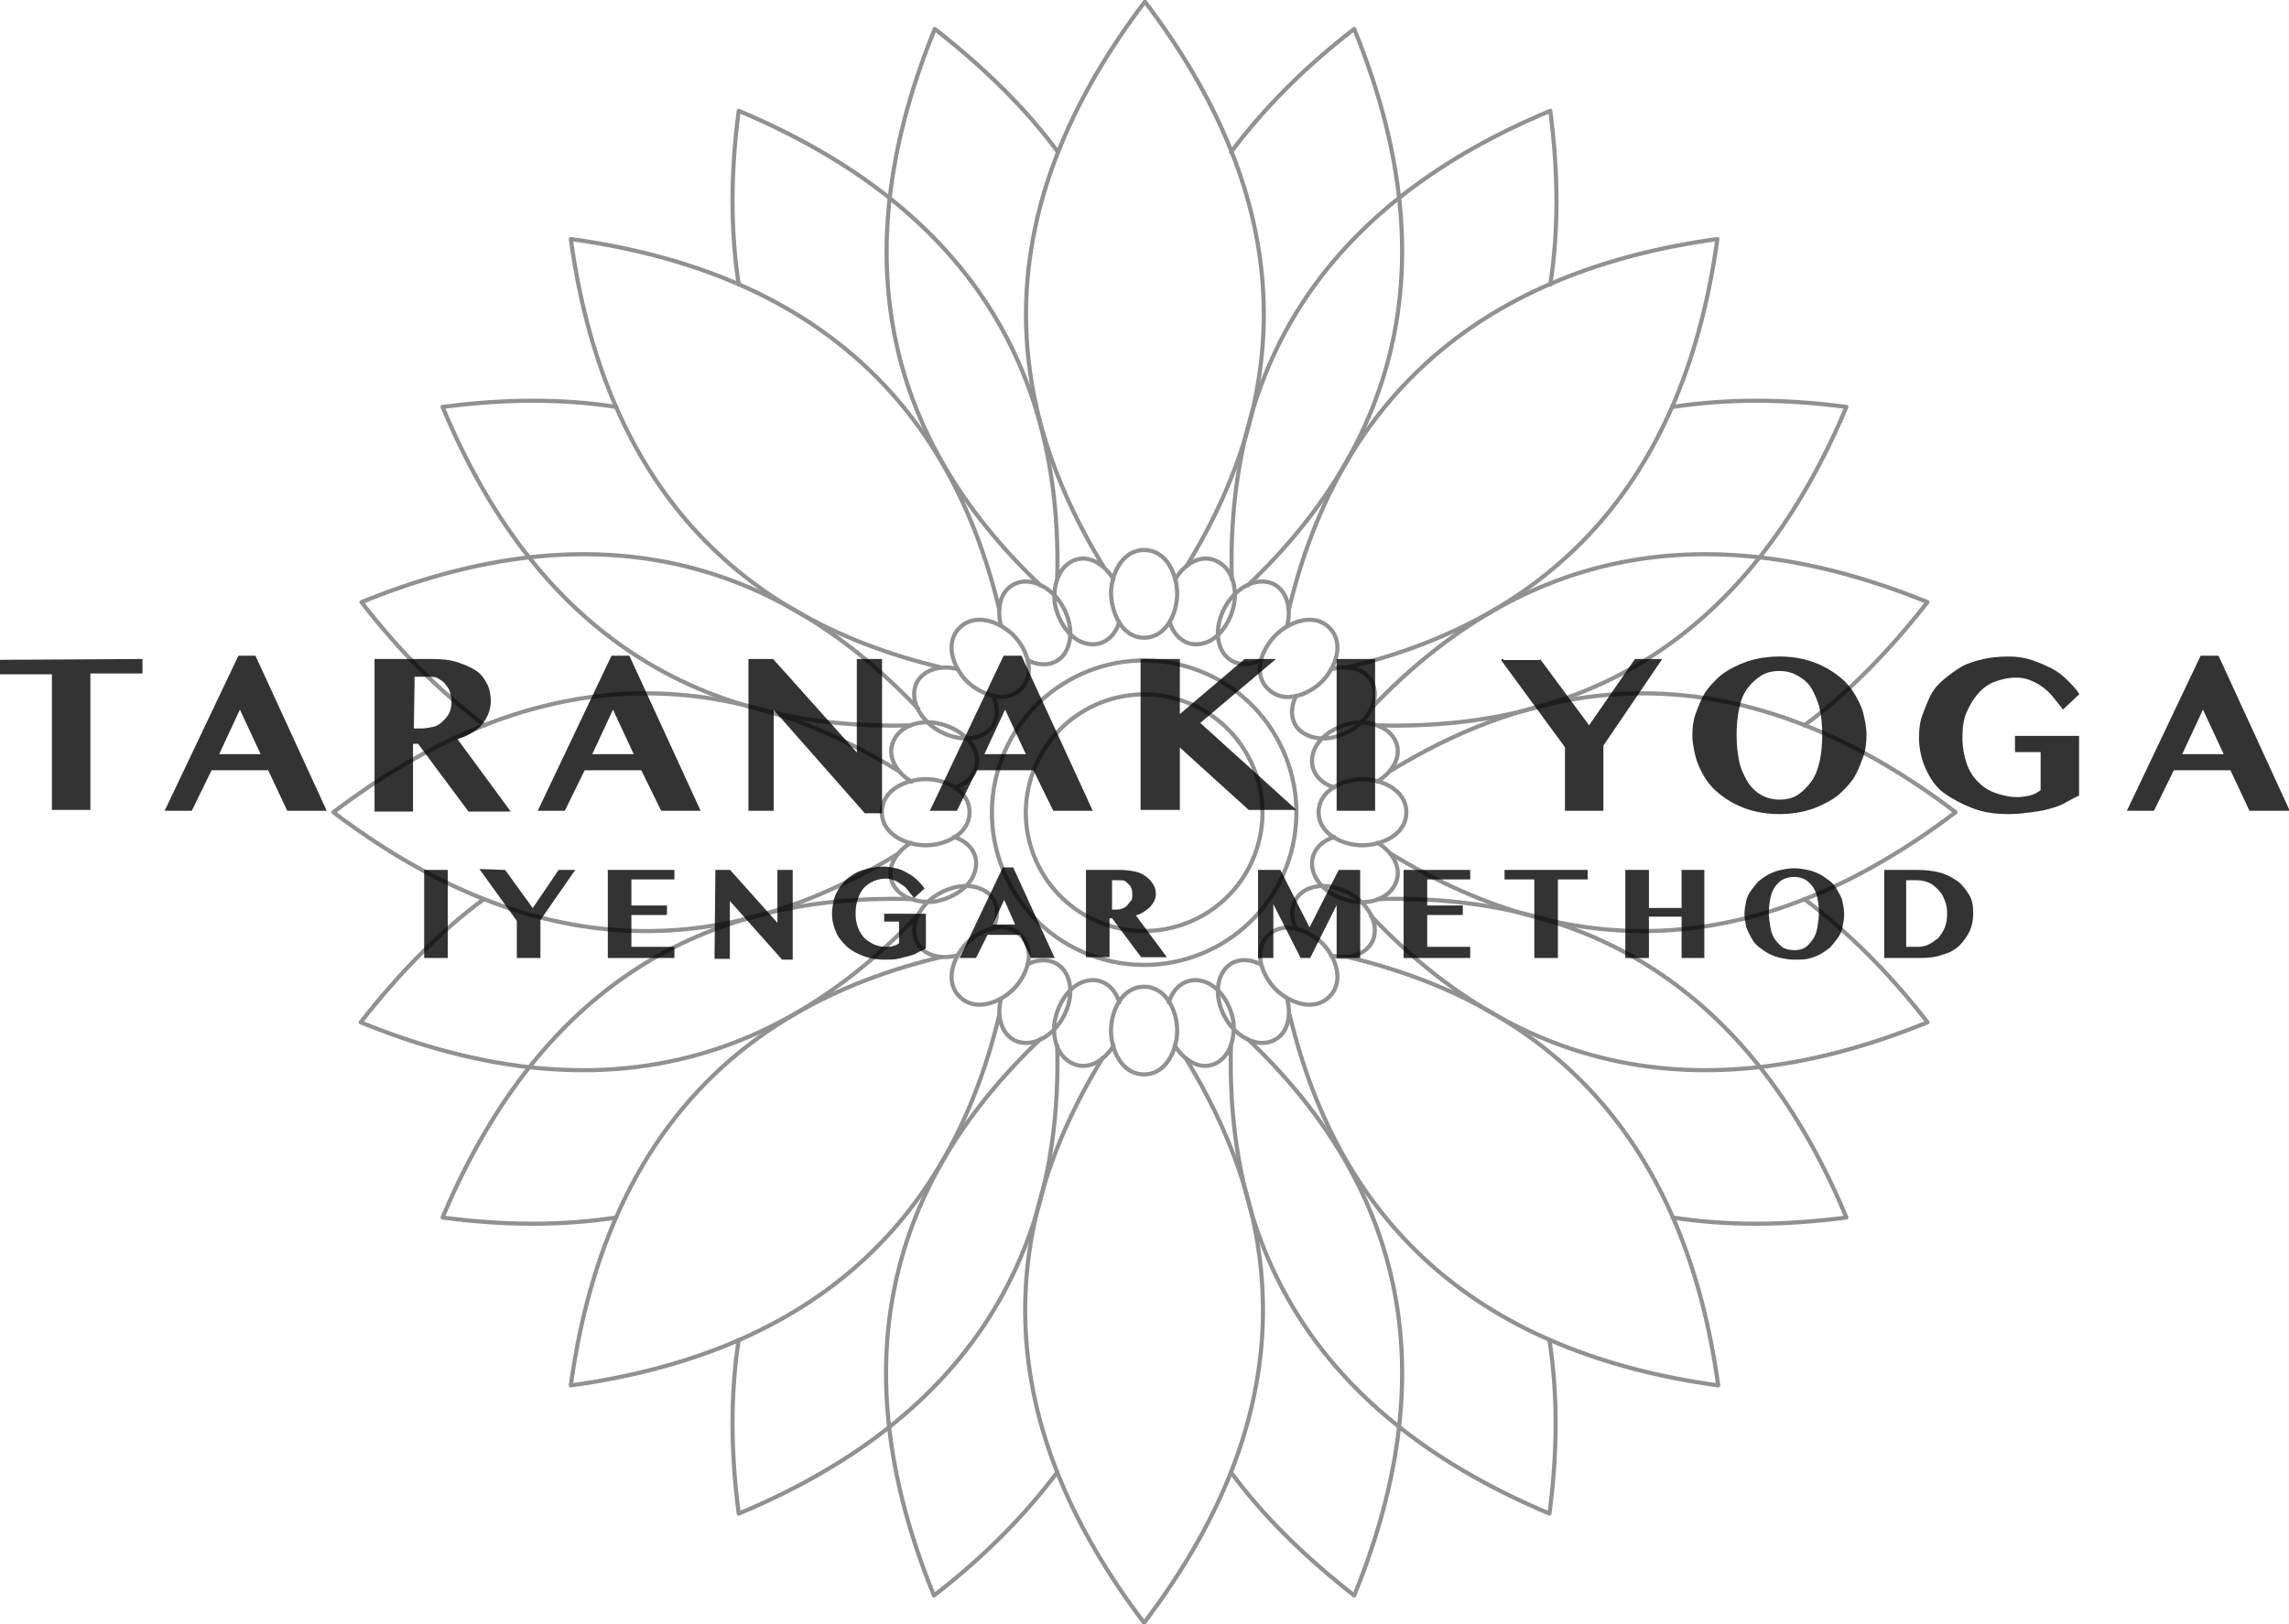 <?xml version="1.0" encoding="utf-8"?>
<!-- Generator: Adobe Illustrator 21.0.0, SVG Export Plug-In . SVG Version: 6.00 Build 0)  -->
<svg version="1.1" id="Layer_1" xmlns="http://www.w3.org/2000/svg" xmlns:xlink="http://www.w3.org/1999/xlink" x="0px" y="0px"
	 viewBox="0 0 276.7 196.4" style="enable-background:new 0 0 276.7 196.4;" xml:space="preserve">
<style type="text/css">
	.st0{fill:none;stroke:#919191;stroke-width:0.5;stroke-linecap:round;stroke-linejoin:round;}
	.st1{display:none;}
	.st2{opacity:0.8;}
	.st3{stroke:#000000;stroke-width:0.25;stroke-miterlimit:10;}
</style>
<g id="Default">
	<g>
		<path class="st0" d="M74.5,147.2c-6.5,1-13.5,1-21,0c11.1-26.4,29.9-39.2,56.6-38.5"/>
		<path class="st0" d="M120.8,122.7c-6.2,26-23.5,40.9-51.8,44.8c3.9-28.3,18.8-45.6,44.8-51.8"/>
		<path class="st0" d="M127.8,126.4c0.7,26.7-12.1,45.6-38.5,56.6c-1-7.6-1-14.6,0-21"/>
	</g>
	<g>
		<path class="st0" d="M148.9,70c-0.7-26.7,12.1-45.6,38.5-56.6c1,7.6,1,14.6,0,21"/>
		<path class="st0" d="M155.8,73.7c6.2-26,23.5-40.9,51.8-44.8c-3.9,28.3-18.8,45.6-44.8,51.8"/>
		<path class="st0" d="M202.2,49.2c6.5-1,13.5-1,21,0c-11.1,26.4-29.9,39.2-56.6,38.5"/>
	</g>
	<g>
		<path class="st0" d="M165.7,85.7C184.1,66.3,206.5,62,233,72.8c-4.7,6-9.6,11-14.9,14.9"/>
		<path class="st0" d="M168.1,93.2c22.8-14,45.5-12.3,68.3,5c-22.8,17.3-45.5,19-68.3,5"/>
		<path class="st0" d="M218.1,108.7c5.2,3.9,10.2,8.8,14.9,14.9c-26.5,10.8-48.9,6.5-67.3-12.9"/>
	</g>
	<g>
		<path class="st0" d="M166.6,108.7c26.7-0.7,45.6,12.1,56.6,38.5c-7.6,1-14.6,1-21,0"/>
		<path class="st0" d="M162.9,115.7c26,6.2,40.9,23.5,44.8,51.8c-28.3-3.9-45.6-18.8-51.8-44.8"/>
		<path class="st0" d="M187.3,162c1,6.5,1,13.5,0,21c-26.4-11.1-39.2-29.9-38.5-56.6"/>
	</g>
	<g>
		<path class="st0" d="M150.8,125.6c19.4,18.4,23.7,40.8,12.9,67.3c-6-4.7-11-9.6-14.9-14.9"/>
		<path class="st0" d="M143.3,127.9c14,22.8,12.3,45.5-5,68.3c-17.3-22.8-19-45.5-5-68.3"/>
		<path class="st0" d="M127.8,178c-3.9,5.2-8.8,10.2-14.9,14.9c-10.8-26.5-6.5-48.9,12.9-67.3"/>
	</g>
	<g>
		<path class="st0" d="M89.3,34.4c-1-6.5-1-13.5,0-21c26.4,11.1,39.2,29.9,38.5,56.6"/>
		<path class="st0" d="M110.1,87.7c-26.7,0.7-45.6-12.1-56.6-38.5c7.6-1,14.6-1,21,0"/>
		<path class="st0" d="M113.8,80.7c-26-6.2-40.9-23.5-44.8-51.8c28.3,3.9,45.6,18.8,51.8,44.8"/>
	</g>
	<g>
		<path class="st0" d="M133.4,68.5c-14-22.8-12.3-45.5,5-68.3c17.3,22.8,19,45.5,5,68.3"/>
		<path class="st0" d="M148.8,18.4c3.9-5.2,8.8-10.2,14.9-14.9c10.8,26.5,6.5,48.9-12.9,67.3"/>
		<path class="st0" d="M125.8,70.8C106.4,52.4,102.2,30,113,3.5c6,4.7,11,9.6,14.9,14.9"/>
	</g>
	<g>
		<path class="st0" d="M110.9,110.7c-18.4,19.4-40.8,23.7-67.3,12.9c4.7-6,9.6-11,14.9-14.9"/>
		<path class="st0" d="M58.6,87.7c-5.2-3.9-10.2-8.8-14.9-14.9C70.2,62,92.6,66.3,111,85.7"/>
		<path class="st0" d="M108.6,103.2c-22.8,14-45.5,12.3-68.3-5c22.8-17.3,45.5-19,68.3-5"/>
	</g>
</g>
<g id="Layer_4" class="st1">
</g>
<g id="Layer_01">
	<g>
		
			<ellipse transform="matrix(0.259 -0.966 0.966 0.259 7.626 206.42)" class="st0" cx="138.3" cy="98.2" rx="14.3" ry="14.3"/>
		<path class="st0" d="M123.4,113.1c-1.9-1.9-4.9-0.7-6.5,0.9s-2.8,4.6-0.9,6.5s4.9,0.7,6.5-0.9S125.3,115,123.4,113.1z"/>
		<ellipse transform="matrix(0.259 -0.966 0.966 0.259 7.626 206.42)" class="st0" cx="138.3" cy="98.2" rx="18.4" ry="18.4"/>
		<path class="st0" d="M153.3,113.1c-1.9,1.9-0.7,4.9,0.9,6.5s4.6,2.8,6.5,0.9s0.7-4.9-0.9-6.5C158.2,112.5,155.2,111.2,153.3,113.1
			z"/>
		<path class="st0" d="M123.4,83.3c1.9-1.9,0.7-4.9-0.9-6.5s-4.6-2.8-6.5-0.9s-0.7,4.9,0.9,6.5C118.5,83.9,121.5,85.2,123.4,83.3z"
			/>
		<path class="st0" d="M117.2,98.2c0-2.7-3-4-5.3-4c-2.2,0-5.3,1.2-5.3,4c0,2.7,3,4,5.3,4S117.2,100.9,117.2,98.2z"/>
		<path class="st0" d="M138.3,77.1c2.7,0,4-3,4-5.3c0-2.2-1.2-5.3-4-5.3c-2.7,0-4,3-4,5.3C134.4,74.1,135.6,77.1,138.3,77.1z"/>
		<path class="st0" d="M138.3,119.3c-2.7,0-4,3-4,5.3c0,2.2,1.2,5.3,4,5.3c2.7,0,4-3,4-5.3S141,119.3,138.3,119.3z"/>
		<path class="st0" d="M159.4,98.2c0,2.7,3,4,5.3,4c2.2,0,5.3-1.2,5.3-4c0-2.7-3-4-5.3-4C162.5,94.2,159.4,95.5,159.4,98.2z"/>
		<path class="st0" d="M134.6,70c-1-1.6-2.9-3.1-4.9-2.2c-1.9,0.9-2.4,3.3-2.2,5.1c0.3,1.8,1.4,3.9,3.2,4.7c2.1,0.9,4-0.3,4.6-2.4"
			/>
		<path class="st0" d="M153.3,83.3c1.9,1.9,4.9,0.7,6.5-0.9s2.8-4.6,0.9-6.5c-1.9-1.9-4.9-0.7-6.5,0.9S151.3,81.4,153.3,83.3z"/>
		<path class="st0" d="M141.4,75.2c0.6,2.1,2.5,3.3,4.6,2.4c1.8-0.8,2.9-2.9,3.2-4.7c0.3-1.8-0.2-4.2-2.2-5.1s-4,0.6-4.9,2.2"/>
		<path class="st0" d="M155.6,75.6c0.5-1.8,0.1-4.3-1.9-5.1c-2-0.7-4,0.6-5.1,2.1s-1.8,3.7-1.1,5.6c0.8,2.1,3,2.6,4.9,1.6"/>
		<path class="st0" d="M156.7,84.1c-1,1.9-0.6,4.1,1.6,4.9c1.9,0.7,4.1,0,5.6-1.1s2.8-3.2,2.1-5.1c-0.8-2.1-3.2-2.4-5.1-1.9"/>
		<path class="st0" d="M124.2,79.8c1.9,1,4.1,0.6,4.9-1.6c0.7-1.9,0-4.1-1.1-5.6s-3.2-2.8-5.1-2.1c-2.1,0.8-2.4,3.2-1.9,5.1"/>
		<path class="st0" d="M115.8,80.9c-1.8-0.5-4.3-0.1-5.1,1.9c-0.7,2,0.6,4,2.1,5.1s3.7,1.8,5.6,1.1c2.1-0.8,2.6-3,1.6-4.9"/>
		<path class="st0" d="M115.4,95.2c2.1-0.6,3.3-2.5,2.4-4.6c-0.8-1.8-2.9-2.9-4.7-3.2c-1.8-0.3-4.2,0.2-5.1,2.2s0.6,4,2.2,4.9"/>
		<path class="st0" d="M110.1,101.9c-1.6,1-3.1,2.9-2.2,4.9c0.9,1.9,3.3,2.4,5.1,2.2c1.8-0.3,3.9-1.4,4.7-3.2c0.9-2.1-0.3-4-2.4-4.6
			"/>
		<path class="st0" d="M120,112.3c1-1.9,0.6-4.1-1.6-4.9c-1.9-0.7-4.1,0-5.6,1.1s-2.8,3.2-2.1,5.1c0.8,2.1,3.2,2.4,5.1,1.9"/>
		<path class="st0" d="M121,120.8c-0.5,1.8-0.1,4.3,1.9,5.1c2,0.7,4-0.6,5.1-2.1c1.1-1.5,1.8-3.7,1.1-5.6c-0.8-2.1-3-2.6-4.9-1.6"/>
		<path class="st0" d="M135.3,121.2c-0.6-2.1-2.5-3.3-4.6-2.4c-1.8,0.8-2.9,2.9-3.2,4.7c-0.3,1.8,0.2,4.2,2.2,5.1
			c2,0.9,4-0.6,4.9-2.2"/>
		<path class="st0" d="M142,126.4c1,1.6,2.9,3.1,4.9,2.2c1.9-0.9,2.4-3.3,2.2-5.1c-0.3-1.8-1.4-3.9-3.2-4.7c-2.1-0.9-4,0.3-4.6,2.4"
			/>
		<path class="st0" d="M152.4,116.6c-1.9-1-4.1-0.6-4.9,1.6c-0.7,1.9,0,4.1,1.1,5.6s3.2,2.8,5.1,2.1c2.1-0.8,2.4-3.2,1.9-5.1"/>
		<path class="st0" d="M160.9,115.5c1.8,0.5,4.3,0.1,5.1-1.9c0.7-2-0.6-4-2.1-5.1s-3.7-1.8-5.6-1.1c-2.1,0.8-2.6,3-1.6,4.9"/>
		<path class="st0" d="M161.3,101.2c-2.1,0.6-3.3,2.5-2.4,4.6c0.8,1.8,2.9,2.9,4.7,3.2c1.8,0.3,4.2-0.2,5.1-2.2c0.9-2-0.6-4-2.2-4.9
			"/>
		<path class="st0" d="M166.5,94.5c1.6-1,3.1-2.9,2.2-4.9c-0.9-1.9-3.3-2.4-5.1-2.2c-1.8,0.3-3.9,1.4-4.7,3.2
			c-0.9,2.1,0.3,4,2.4,4.6"/>
	</g>
</g>
<g id="Layer_3">
	<g class="st2">
		<path class="st3" d="M17.1,79.8v1.5h-6.3v16.5H6.4V81.4H0.1v-1.5L17.1,79.8L17.1,79.8z"/>
		<path class="st3" d="M30.8,79.4l8.5,18.5h-4.5L32.5,93h-7l-2.4,4.9h-3l8.8-18.5H30.8z M26.3,91.3h5.4L29,85.5L26.3,91.3z"/>
		<path class="st3" d="M45.4,79.8h6.8c1.2,0,2.2,0.1,3.1,0.4s1.6,0.6,2.2,1s1,1,1.3,1.6s0.4,1.3,0.4,2c0,0.5-0.1,1-0.3,1.5
			s-0.5,0.9-0.8,1.3s-0.8,0.7-1.3,1s-1.1,0.5-1.7,0.7l6.4,8.7h-4.8l-6.1-8.2h-0.8V98h-4.4C45.4,98,45.4,79.8,45.4,79.8z M49.9,88.2
			h1c0.5,0,1-0.1,1.5-0.2s0.9-0.4,1.2-0.7s0.6-0.6,0.8-1s0.3-0.9,0.3-1.4s-0.1-0.9-0.2-1.3s-0.4-0.7-0.6-1s-0.6-0.5-0.9-0.7
			s-0.8-0.2-1.2-0.2H50L49.9,88.2L49.9,88.2z"/>
		<path class="st3" d="M76,79.4l8.5,18.5H80L77.6,93h-7l-2.4,4.9h-3L74,79.4H76z M71.4,91.3h5.4l-2.7-5.8L71.4,91.3z"/>
		<path class="st3" d="M90.6,79.8h2.8l10.3,11.5V79.8h2.8v18.4h-1.9L93.4,85.5v12.4h-2.8V79.8z"/>
		<path class="st3" d="M123.4,79.4l8.5,18.5h-4.5L125,93h-7l-2.4,4.9h-3l8.8-18.5H123.4z M118.8,91.3h5.4l-2.7-5.8L118.8,91.3z"/>
		<path class="st3" d="M138,79.8h4.5v6.8l8-6.8h3.4l-9,7.6l11.5,10.4H151l-8.5-7.7v7.7H138V79.8z"/>
		<path class="st3" d="M161.7,79.8h4.4v18.1h-4.4V79.8z"/>
		<path class="st3" d="M186.1,79.8l6,8.1l5.6-8.1h3l-7,10.3v7.8h-4.4v-7.6l-7.7-10.5C181.6,79.8,186.1,79.8,186.1,79.8z"/>
		<path class="st3" d="M215.1,98.3c-1,0-1.9-0.1-2.8-0.3s-1.7-0.5-2.5-0.9s-1.5-0.9-2.1-1.4s-1.2-1.2-1.6-1.9s-0.8-1.5-1-2.3
			s-0.4-1.7-0.4-2.6s0.1-1.8,0.4-2.6s0.6-1.6,1-2.3s1-1.3,1.6-1.9s1.3-1,2.1-1.4s1.6-0.7,2.5-0.9s1.8-0.3,2.8-0.3s1.9,0.1,2.8,0.3
			s1.7,0.5,2.5,0.9s1.5,0.9,2.1,1.4s1.2,1.2,1.6,1.9s0.8,1.4,1,2.2s0.4,1.7,0.4,2.6c0,1-0.1,1.9-0.4,2.7s-0.6,1.6-1,2.3
			s-1,1.3-1.6,1.9s-1.3,1-2.1,1.4s-1.6,0.7-2.5,0.9S216.1,98.3,215.1,98.3z M215.1,96.8c0.9,0,1.7-0.2,2.3-0.6s1.2-1,1.7-1.7
			s0.8-1.6,1-2.5s0.3-2.1,0.3-3.2s-0.1-2.2-0.3-3.1s-0.6-1.8-1-2.5s-1-1.2-1.7-1.6S216,81,215.1,81s-1.7,0.2-2.3,0.6
			s-1.2,0.9-1.7,1.6s-0.8,1.5-1,2.5s-0.3,2-0.3,3.1c0,1.2,0.1,2.2,0.3,3.2s0.6,1.8,1,2.5s1,1.3,1.7,1.7S214.3,96.8,215.1,96.8z"/>
		<path class="st3" d="M243.7,89.1h7.5v7c-0.6,0.3-1.2,0.6-1.7,0.9s-1.2,0.5-1.9,0.7s-1.4,0.3-2.2,0.4s-1.6,0.2-2.6,0.2
			c-1.6,0-3-0.2-4.3-0.7s-2.4-1.1-3.4-1.8s-1.7-1.8-2.2-2.9s-0.8-2.4-0.8-3.7c0-1,0.1-1.9,0.4-2.7s0.6-1.6,1-2.4s1-1.4,1.6-1.9
			s1.4-1.1,2.1-1.5s1.7-0.7,2.6-0.9s1.9-0.3,3-0.3c0.9,0,1.8,0.1,2.7,0.4s1.6,0.6,2.4,1s1.4,0.9,1.9,1.4s1.1,1.1,1.4,1.6l-1.8,1.7
			c-0.4-0.5-0.8-1-1.2-1.5s-0.9-0.9-1.3-1.2s-1-0.6-1.5-0.8s-1.1-0.3-1.7-0.3c-0.9,0-1.8,0.2-2.6,0.5s-1.5,0.8-2.1,1.5
			s-1,1.4-1.4,2.3s-0.5,2-0.5,3.1c0,1.2,0.2,2.2,0.5,3.1s0.8,1.7,1.4,2.3s1.3,1.1,2.2,1.4s1.7,0.5,2.6,0.5c0.6,0,1.1-0.1,1.6-0.2
			s1-0.4,1.4-0.7v-4.8h-3.1L243.7,89.1L243.7,89.1z"/>
		<path class="st3" d="M268.1,79.4l8.5,18.5H272l-2.3-4.9h-7l-2.4,4.9h-3l8.8-18.5H268.1z M263.6,91.3h5.4l-2.7-5.8L263.6,91.3z"/>
	</g>
	<g class="st2">
		<path class="st3" d="M51.4,105.3H54v10.4h-2.6V105.3z"/>
		<path class="st3" d="M61,105.3l3.4,4.7l3.2-4.7h1.7l-4.1,5.9v4.5h-2.6v-4.4l-4.4-6.1L61,105.3L61,105.3z"/>
		<path class="st3" d="M81.4,105.3v0.9h-5.2v3.4h4.3v0.9h-4.3v4.1h5.2v1.1h-7.8v-10.4H81.4z"/>
		<path class="st3" d="M86.6,105.3h1.6l5.9,6.6v-6.6h1.6v10.6h-1.1l-6.5-7.3v7.2h-1.6L86.6,105.3L86.6,105.3z"/>
		<path class="st3" d="M107.5,110.6h4.3v4c-0.3,0.2-0.7,0.3-1,0.5s-0.7,0.3-1.1,0.4s-0.8,0.2-1.2,0.3c-0.4,0.1-1,0.1-1.5,0.1
			c-0.9,0-1.7-0.1-2.5-0.4s-1.4-0.6-2-1.1c-0.5-0.5-1-1-1.3-1.7s-0.5-1.4-0.5-2.2c0-0.6,0.1-1.1,0.2-1.6s0.3-0.9,0.6-1.4
			c0.3-0.4,0.6-0.8,0.9-1.1c0.4-0.3,0.8-0.6,1.2-0.8s1-0.4,1.5-0.5s1.1-0.2,1.7-0.2c0.5,0,1,0.1,1.5,0.2s0.9,0.3,1.4,0.6
			c0.4,0.2,0.8,0.5,1.1,0.8s0.6,0.6,0.8,0.9l-1.1,1c-0.2-0.3-0.5-0.6-0.7-0.9s-0.5-0.5-0.8-0.7s-0.6-0.4-0.9-0.5s-0.6-0.2-1-0.2
			c-0.5,0-1,0.1-1.5,0.3c-0.5,0.2-0.9,0.5-1.2,0.8s-0.6,0.8-0.8,1.4s-0.3,1.1-0.3,1.8c0,0.7,0.1,1.3,0.3,1.8c0.2,0.5,0.5,1,0.8,1.3
			s0.8,0.6,1.2,0.8c0.5,0.2,1,0.3,1.5,0.3c0.3,0,0.6,0,0.9-0.1s0.6-0.2,0.8-0.4v-2.8H107v-0.7H107.5z"/>
		<path class="st3" d="M122.4,105l4.9,10.7h-2.6l-1.3-2.8h-4.1l-1.4,2.8h-1.7l5.1-10.7H122.4z M119.8,111.9h3.1l-1.5-3.4
			L119.8,111.9z"/>
		<path class="st3" d="M131.5,105.3h3.9c0.7,0,1.3,0.1,1.8,0.2s0.9,0.3,1.3,0.6s0.6,0.6,0.8,0.9s0.3,0.7,0.3,1.1
			c0,0.3-0.1,0.6-0.2,0.8s-0.3,0.5-0.5,0.7s-0.5,0.4-0.8,0.6s-0.6,0.3-1,0.4l3.7,5H138l-3.5-4.7H134v4.7h-2.6v-10.3H131.5z
			 M134.1,110.1h0.6c0.3,0,0.6,0,0.9-0.1c0.3-0.1,0.5-0.2,0.7-0.4s0.3-0.4,0.5-0.6s0.2-0.5,0.2-0.8s0-0.5-0.1-0.8s-0.2-0.4-0.4-0.6
			s-0.3-0.3-0.5-0.4s-0.4-0.1-0.7-0.1h-1v3.8H134.1z"/>
		<path class="st3" d="M152.2,105.3h2.5l3.6,7.1l3.6-7.1h2.4v10.4h-2.6v-6.8l-3.4,6.8h-1l-3.5-6.9v6.9h-1.6V105.3z"/>
		<path class="st3" d="M177.6,105.3v0.9h-5.2v3.4h4.3v0.9h-4.3v4.1h5.2v1.1h-7.8v-10.4H177.6z"/>
		<path class="st3" d="M191.8,105.3v0.9h-3.6v9.5h-2.6v-9.5H182v-0.9H191.8z"/>
		<path class="st3" d="M199.2,110.7v5h-2.6v-10.4h2.6v4.6h4.2v-4.6h2.5v10.4h-2.5v-5H199.2z"/>
		<path class="st3" d="M216.9,115.9c-0.6,0-1.1-0.1-1.6-0.2s-1-0.3-1.4-0.5s-0.8-0.5-1.2-0.8s-0.7-0.7-0.9-1.1s-0.5-0.9-0.6-1.3
			c-0.1-0.5-0.2-1-0.2-1.5s0.1-1,0.2-1.5c0.1-0.5,0.3-0.9,0.6-1.3s0.6-0.8,0.9-1.1c0.4-0.3,0.8-0.6,1.2-0.8s0.9-0.4,1.4-0.5
			s1-0.2,1.6-0.2s1.1,0.1,1.6,0.2s1,0.3,1.4,0.5s0.8,0.5,1.2,0.8s0.7,0.7,0.9,1.1s0.5,0.8,0.6,1.3s0.2,1,0.2,1.5
			c0,0.6-0.1,1.1-0.2,1.6c-0.1,0.5-0.3,0.9-0.6,1.3s-0.6,0.8-0.9,1.1c-0.4,0.3-0.8,0.6-1.2,0.8c-0.4,0.2-0.9,0.4-1.4,0.5
			S217.5,115.9,216.9,115.9z M216.9,115c0.5,0,1-0.1,1.3-0.3c0.4-0.2,0.7-0.6,1-1s0.5-0.9,0.6-1.5s0.2-1.2,0.2-1.9
			c0-0.7-0.1-1.3-0.2-1.8c-0.1-0.5-0.3-1-0.6-1.4s-0.6-0.7-1-0.9c-0.4-0.2-0.8-0.3-1.3-0.3s-1,0.1-1.4,0.3s-0.7,0.5-1,0.9
			s-0.5,0.9-0.6,1.4s-0.2,1.2-0.2,1.8c0,0.7,0.1,1.3,0.2,1.9c0.1,0.6,0.3,1.1,0.6,1.5s0.6,0.7,1,1C215.9,114.9,216.4,115,216.9,115z
			"/>
		<path class="st3" d="M227.9,105.3h3.8c1,0,1.9,0.1,2.7,0.3c0.8,0.2,1.5,0.6,2.1,1s1,1,1.4,1.6s0.5,1.4,0.5,2.2
			c0,0.7-0.1,1.4-0.4,2.1c-0.3,0.6-0.7,1.2-1.2,1.7s-1.2,0.9-2,1.1c-0.8,0.3-1.7,0.4-2.7,0.4h-4.2L227.9,105.3L227.9,105.3z
			 M230.4,114.6h1.4c0.5,0,1-0.1,1.4-0.3s0.8-0.5,1.2-0.8c0.3-0.4,0.6-0.8,0.8-1.3s0.3-1.1,0.3-1.8c0-0.6-0.1-1.1-0.3-1.6
			s-0.4-0.9-0.8-1.3s-0.7-0.7-1.2-0.9s-0.9-0.3-1.5-0.3h-1.4v8.3H230.4z"/>
	</g>
</g>
</svg>
